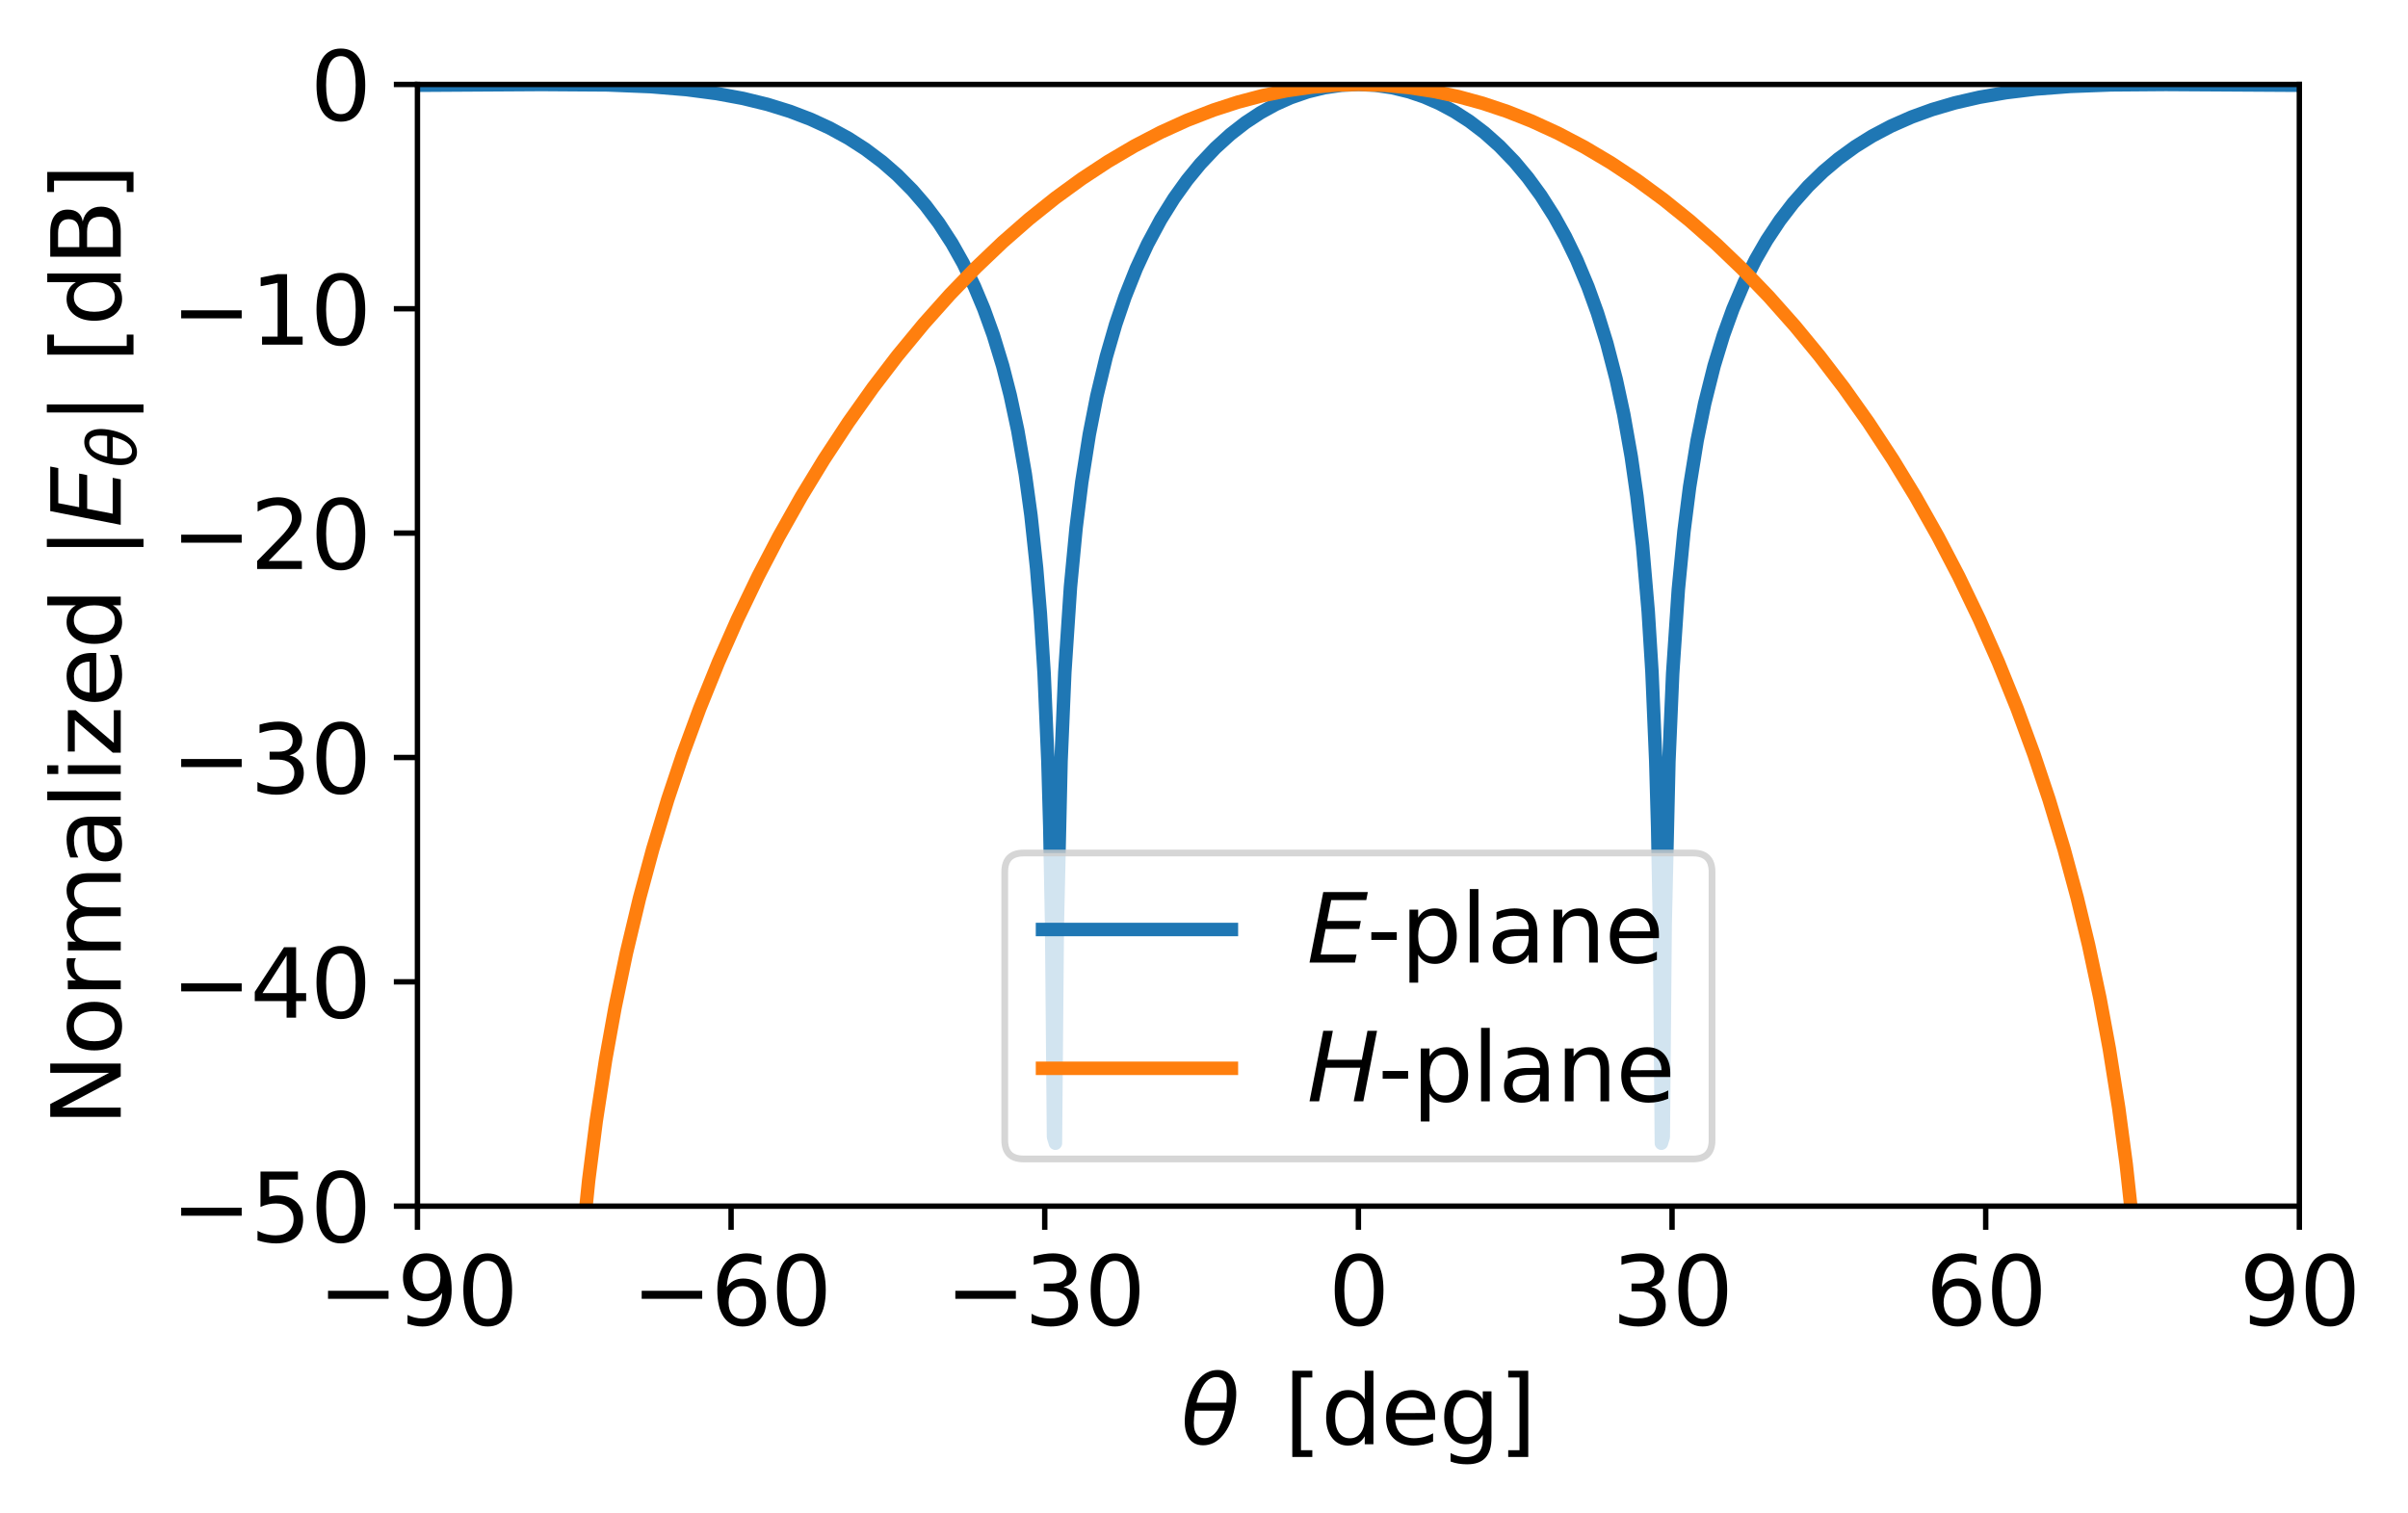 <?xml version="1.0" encoding="utf-8" standalone="no"?>
<!DOCTYPE svg PUBLIC "-//W3C//DTD SVG 1.1//EN"
  "http://www.w3.org/Graphics/SVG/1.1/DTD/svg11.dtd">
<svg xmlns:xlink="http://www.w3.org/1999/xlink" width="356.994pt" height="224.308pt" viewBox="0 0 356.994 224.308" xmlns="http://www.w3.org/2000/svg" version="1.1">
 <defs>
  <style type="text/css">*{stroke-linejoin: round; stroke-linecap: butt}</style>
 </defs>
 <g id="figure_1">
  <g id="patch_1">
   <path d="M 0 224.308 
L 356.994 224.308 
L 356.994 0 
L 0 0 
z
" style="fill: #ffffff"/>
  </g>
  <g id="axes_1">
   <g id="patch_2">
    <path d="M 61.887 178.839 
L 340.887 178.839 
L 340.887 12.519 
L 61.887 12.519 
z
" style="fill: #ffffff"/>
   </g>
   <g id="matplotlib.axis_1">
    <g id="xtick_1">
     <g id="line2d_1">
      <defs>
       <path id="mf82544127a" d="M 0 0 
L 0 3.5 
" style="stroke: #000000; stroke-width: 0.8"/>
      </defs>
      <g>
       <use xlink:href="#mf82544127a" x="61.887" y="178.839" style="stroke: #000000; stroke-width: 0.8"/>
      </g>
     </g>
     <g id="text_1">
      <!-- −90 -->
      <g transform="translate(47.113 196.477) scale(0.14 -0.14)">
       <defs>
        <path id="DejaVuSans-2212" d="M 678 2272 
L 4684 2272 
L 4684 1741 
L 678 1741 
L 678 2272 
z
" transform="scale(0.016)"/>
        <path id="DejaVuSans-39" d="M 703 97 
L 703 672 
Q 941 559 1184 500 
Q 1428 441 1663 441 
Q 2288 441 2617 861 
Q 2947 1281 2994 2138 
Q 2813 1869 2534 1725 
Q 2256 1581 1919 1581 
Q 1219 1581 811 2004 
Q 403 2428 403 3163 
Q 403 3881 828 4315 
Q 1253 4750 1959 4750 
Q 2769 4750 3195 4129 
Q 3622 3509 3622 2328 
Q 3622 1225 3098 567 
Q 2575 -91 1691 -91 
Q 1453 -91 1209 -44 
Q 966 3 703 97 
z
M 1959 2075 
Q 2384 2075 2632 2365 
Q 2881 2656 2881 3163 
Q 2881 3666 2632 3958 
Q 2384 4250 1959 4250 
Q 1534 4250 1286 3958 
Q 1038 3666 1038 3163 
Q 1038 2656 1286 2365 
Q 1534 2075 1959 2075 
z
" transform="scale(0.016)"/>
        <path id="DejaVuSans-30" d="M 2034 4250 
Q 1547 4250 1301 3770 
Q 1056 3291 1056 2328 
Q 1056 1369 1301 889 
Q 1547 409 2034 409 
Q 2525 409 2770 889 
Q 3016 1369 3016 2328 
Q 3016 3291 2770 3770 
Q 2525 4250 2034 4250 
z
M 2034 4750 
Q 2819 4750 3233 4129 
Q 3647 3509 3647 2328 
Q 3647 1150 3233 529 
Q 2819 -91 2034 -91 
Q 1250 -91 836 529 
Q 422 1150 422 2328 
Q 422 3509 836 4129 
Q 1250 4750 2034 4750 
z
" transform="scale(0.016)"/>
       </defs>
       <use xlink:href="#DejaVuSans-2212"/>
       <use xlink:href="#DejaVuSans-39" x="83.789"/>
       <use xlink:href="#DejaVuSans-30" x="147.412"/>
      </g>
     </g>
    </g>
    <g id="xtick_2">
     <g id="line2d_2">
      <g>
       <use xlink:href="#mf82544127a" x="108.387" y="178.839" style="stroke: #000000; stroke-width: 0.8"/>
      </g>
     </g>
     <g id="text_2">
      <!-- −60 -->
      <g transform="translate(93.613 196.477) scale(0.14 -0.14)">
       <defs>
        <path id="DejaVuSans-36" d="M 2113 2584 
Q 1688 2584 1439 2293 
Q 1191 2003 1191 1497 
Q 1191 994 1439 701 
Q 1688 409 2113 409 
Q 2538 409 2786 701 
Q 3034 994 3034 1497 
Q 3034 2003 2786 2293 
Q 2538 2584 2113 2584 
z
M 3366 4563 
L 3366 3988 
Q 3128 4100 2886 4159 
Q 2644 4219 2406 4219 
Q 1781 4219 1451 3797 
Q 1122 3375 1075 2522 
Q 1259 2794 1537 2939 
Q 1816 3084 2150 3084 
Q 2853 3084 3261 2657 
Q 3669 2231 3669 1497 
Q 3669 778 3244 343 
Q 2819 -91 2113 -91 
Q 1303 -91 875 529 
Q 447 1150 447 2328 
Q 447 3434 972 4092 
Q 1497 4750 2381 4750 
Q 2619 4750 2861 4703 
Q 3103 4656 3366 4563 
z
" transform="scale(0.016)"/>
       </defs>
       <use xlink:href="#DejaVuSans-2212"/>
       <use xlink:href="#DejaVuSans-36" x="83.789"/>
       <use xlink:href="#DejaVuSans-30" x="147.412"/>
      </g>
     </g>
    </g>
    <g id="xtick_3">
     <g id="line2d_3">
      <g>
       <use xlink:href="#mf82544127a" x="154.887" y="178.839" style="stroke: #000000; stroke-width: 0.8"/>
      </g>
     </g>
     <g id="text_3">
      <!-- −30 -->
      <g transform="translate(140.113 196.477) scale(0.14 -0.14)">
       <defs>
        <path id="DejaVuSans-33" d="M 2597 2516 
Q 3050 2419 3304 2112 
Q 3559 1806 3559 1356 
Q 3559 666 3084 287 
Q 2609 -91 1734 -91 
Q 1441 -91 1130 -33 
Q 819 25 488 141 
L 488 750 
Q 750 597 1062 519 
Q 1375 441 1716 441 
Q 2309 441 2620 675 
Q 2931 909 2931 1356 
Q 2931 1769 2642 2001 
Q 2353 2234 1838 2234 
L 1294 2234 
L 1294 2753 
L 1863 2753 
Q 2328 2753 2575 2939 
Q 2822 3125 2822 3475 
Q 2822 3834 2567 4026 
Q 2313 4219 1838 4219 
Q 1578 4219 1281 4162 
Q 984 4106 628 3988 
L 628 4550 
Q 988 4650 1302 4700 
Q 1616 4750 1894 4750 
Q 2613 4750 3031 4423 
Q 3450 4097 3450 3541 
Q 3450 3153 3228 2886 
Q 3006 2619 2597 2516 
z
" transform="scale(0.016)"/>
       </defs>
       <use xlink:href="#DejaVuSans-2212"/>
       <use xlink:href="#DejaVuSans-33" x="83.789"/>
       <use xlink:href="#DejaVuSans-30" x="147.412"/>
      </g>
     </g>
    </g>
    <g id="xtick_4">
     <g id="line2d_4">
      <g>
       <use xlink:href="#mf82544127a" x="201.387" y="178.839" style="stroke: #000000; stroke-width: 0.8"/>
      </g>
     </g>
     <g id="text_4">
      <!-- 0 -->
      <g transform="translate(196.933 196.477) scale(0.14 -0.14)">
       <use xlink:href="#DejaVuSans-30"/>
      </g>
     </g>
    </g>
    <g id="xtick_5">
     <g id="line2d_5">
      <g>
       <use xlink:href="#mf82544127a" x="247.887" y="178.839" style="stroke: #000000; stroke-width: 0.8"/>
      </g>
     </g>
     <g id="text_5">
      <!-- 30 -->
      <g transform="translate(238.979 196.477) scale(0.14 -0.14)">
       <use xlink:href="#DejaVuSans-33"/>
       <use xlink:href="#DejaVuSans-30" x="63.623"/>
      </g>
     </g>
    </g>
    <g id="xtick_6">
     <g id="line2d_6">
      <g>
       <use xlink:href="#mf82544127a" x="294.387" y="178.839" style="stroke: #000000; stroke-width: 0.8"/>
      </g>
     </g>
     <g id="text_6">
      <!-- 60 -->
      <g transform="translate(285.479 196.477) scale(0.14 -0.14)">
       <use xlink:href="#DejaVuSans-36"/>
       <use xlink:href="#DejaVuSans-30" x="63.623"/>
      </g>
     </g>
    </g>
    <g id="xtick_7">
     <g id="line2d_7">
      <g>
       <use xlink:href="#mf82544127a" x="340.887" y="178.839" style="stroke: #000000; stroke-width: 0.8"/>
      </g>
     </g>
     <g id="text_7">
      <!-- 90 -->
      <g transform="translate(331.979 196.477) scale(0.14 -0.14)">
       <use xlink:href="#DejaVuSans-39"/>
       <use xlink:href="#DejaVuSans-30" x="63.623"/>
      </g>
     </g>
    </g>
    <g id="text_8">
     <!-- $\theta \,$ [deg] -->
     <g transform="translate(175.067 214.168) scale(0.14 -0.14)">
      <defs>
       <path id="DejaVuSans-Oblique-3b8" d="M 2913 2219 
L 925 2219 
Q 791 1284 928 888 
Q 1100 400 1566 400 
Q 2034 400 2391 891 
Q 2703 1322 2913 2219 
z
M 3009 2750 
Q 3094 3638 2984 3950 
Q 2813 4444 2353 4444 
Q 1875 4444 1525 3956 
Q 1250 3563 1034 2750 
L 3009 2750 
z
M 2444 4913 
Q 3194 4913 3494 4250 
Q 3794 3591 3566 2422 
Q 3341 1256 2781 594 
Q 2225 -72 1475 -72 
Q 722 -72 425 594 
Q 128 1256 353 2422 
Q 581 3591 1134 4250 
Q 1691 4913 2444 4913 
z
" transform="scale(0.016)"/>
       <path id="DejaVuSans-20" transform="scale(0.016)"/>
       <path id="DejaVuSans-5b" d="M 550 4863 
L 1875 4863 
L 1875 4416 
L 1125 4416 
L 1125 -397 
L 1875 -397 
L 1875 -844 
L 550 -844 
L 550 4863 
z
" transform="scale(0.016)"/>
       <path id="DejaVuSans-64" d="M 2906 2969 
L 2906 4863 
L 3481 4863 
L 3481 0 
L 2906 0 
L 2906 525 
Q 2725 213 2448 61 
Q 2172 -91 1784 -91 
Q 1150 -91 751 415 
Q 353 922 353 1747 
Q 353 2572 751 3078 
Q 1150 3584 1784 3584 
Q 2172 3584 2448 3432 
Q 2725 3281 2906 2969 
z
M 947 1747 
Q 947 1113 1208 752 
Q 1469 391 1925 391 
Q 2381 391 2643 752 
Q 2906 1113 2906 1747 
Q 2906 2381 2643 2742 
Q 2381 3103 1925 3103 
Q 1469 3103 1208 2742 
Q 947 2381 947 1747 
z
" transform="scale(0.016)"/>
       <path id="DejaVuSans-65" d="M 3597 1894 
L 3597 1613 
L 953 1613 
Q 991 1019 1311 708 
Q 1631 397 2203 397 
Q 2534 397 2845 478 
Q 3156 559 3463 722 
L 3463 178 
Q 3153 47 2828 -22 
Q 2503 -91 2169 -91 
Q 1331 -91 842 396 
Q 353 884 353 1716 
Q 353 2575 817 3079 
Q 1281 3584 2069 3584 
Q 2775 3584 3186 3129 
Q 3597 2675 3597 1894 
z
M 3022 2063 
Q 3016 2534 2758 2815 
Q 2500 3097 2075 3097 
Q 1594 3097 1305 2825 
Q 1016 2553 972 2059 
L 3022 2063 
z
" transform="scale(0.016)"/>
       <path id="DejaVuSans-67" d="M 2906 1791 
Q 2906 2416 2648 2759 
Q 2391 3103 1925 3103 
Q 1463 3103 1205 2759 
Q 947 2416 947 1791 
Q 947 1169 1205 825 
Q 1463 481 1925 481 
Q 2391 481 2648 825 
Q 2906 1169 2906 1791 
z
M 3481 434 
Q 3481 -459 3084 -895 
Q 2688 -1331 1869 -1331 
Q 1566 -1331 1297 -1286 
Q 1028 -1241 775 -1147 
L 775 -588 
Q 1028 -725 1275 -790 
Q 1522 -856 1778 -856 
Q 2344 -856 2625 -561 
Q 2906 -266 2906 331 
L 2906 616 
Q 2728 306 2450 153 
Q 2172 0 1784 0 
Q 1141 0 747 490 
Q 353 981 353 1791 
Q 353 2603 747 3093 
Q 1141 3584 1784 3584 
Q 2172 3584 2450 3431 
Q 2728 3278 2906 2969 
L 2906 3500 
L 3481 3500 
L 3481 434 
z
" transform="scale(0.016)"/>
       <path id="DejaVuSans-5d" d="M 1947 4863 
L 1947 -844 
L 622 -844 
L 622 -397 
L 1369 -397 
L 1369 4416 
L 622 4416 
L 622 4863 
L 1947 4863 
z
" transform="scale(0.016)"/>
      </defs>
      <use xlink:href="#DejaVuSans-Oblique-3b8" transform="translate(0 0.234)"/>
      <use xlink:href="#DejaVuSans-20" transform="translate(77.417 0.234)"/>
      <use xlink:href="#DejaVuSans-5b" transform="translate(109.204 0.234)"/>
      <use xlink:href="#DejaVuSans-64" transform="translate(148.218 0.234)"/>
      <use xlink:href="#DejaVuSans-65" transform="translate(211.695 0.234)"/>
      <use xlink:href="#DejaVuSans-67" transform="translate(273.218 0.234)"/>
      <use xlink:href="#DejaVuSans-5d" transform="translate(336.695 0.234)"/>
     </g>
    </g>
   </g>
   <g id="matplotlib.axis_2">
    <g id="ytick_1">
     <g id="line2d_8">
      <defs>
       <path id="m894ec520f5" d="M 0 0 
L -3.5 0 
" style="stroke: #000000; stroke-width: 0.8"/>
      </defs>
      <g>
       <use xlink:href="#m894ec520f5" x="61.887" y="178.839" style="stroke: #000000; stroke-width: 0.8"/>
      </g>
     </g>
     <g id="text_9">
      <!-- −50 -->
      <g transform="translate(25.34 184.158) scale(0.14 -0.14)">
       <defs>
        <path id="DejaVuSans-35" d="M 691 4666 
L 3169 4666 
L 3169 4134 
L 1269 4134 
L 1269 2991 
Q 1406 3038 1543 3061 
Q 1681 3084 1819 3084 
Q 2600 3084 3056 2656 
Q 3513 2228 3513 1497 
Q 3513 744 3044 326 
Q 2575 -91 1722 -91 
Q 1428 -91 1123 -41 
Q 819 9 494 109 
L 494 744 
Q 775 591 1075 516 
Q 1375 441 1709 441 
Q 2250 441 2565 725 
Q 2881 1009 2881 1497 
Q 2881 1984 2565 2268 
Q 2250 2553 1709 2553 
Q 1456 2553 1204 2497 
Q 953 2441 691 2322 
L 691 4666 
z
" transform="scale(0.016)"/>
       </defs>
       <use xlink:href="#DejaVuSans-2212"/>
       <use xlink:href="#DejaVuSans-35" x="83.789"/>
       <use xlink:href="#DejaVuSans-30" x="147.412"/>
      </g>
     </g>
    </g>
    <g id="ytick_2">
     <g id="line2d_9">
      <g>
       <use xlink:href="#m894ec520f5" x="61.887" y="145.575" style="stroke: #000000; stroke-width: 0.8"/>
      </g>
     </g>
     <g id="text_10">
      <!-- −40 -->
      <g transform="translate(25.34 150.894) scale(0.14 -0.14)">
       <defs>
        <path id="DejaVuSans-34" d="M 2419 4116 
L 825 1625 
L 2419 1625 
L 2419 4116 
z
M 2253 4666 
L 3047 4666 
L 3047 1625 
L 3713 1625 
L 3713 1100 
L 3047 1100 
L 3047 0 
L 2419 0 
L 2419 1100 
L 313 1100 
L 313 1709 
L 2253 4666 
z
" transform="scale(0.016)"/>
       </defs>
       <use xlink:href="#DejaVuSans-2212"/>
       <use xlink:href="#DejaVuSans-34" x="83.789"/>
       <use xlink:href="#DejaVuSans-30" x="147.412"/>
      </g>
     </g>
    </g>
    <g id="ytick_3">
     <g id="line2d_10">
      <g>
       <use xlink:href="#m894ec520f5" x="61.887" y="112.311" style="stroke: #000000; stroke-width: 0.8"/>
      </g>
     </g>
     <g id="text_11">
      <!-- −30 -->
      <g transform="translate(25.34 117.63) scale(0.14 -0.14)">
       <use xlink:href="#DejaVuSans-2212"/>
       <use xlink:href="#DejaVuSans-33" x="83.789"/>
       <use xlink:href="#DejaVuSans-30" x="147.412"/>
      </g>
     </g>
    </g>
    <g id="ytick_4">
     <g id="line2d_11">
      <g>
       <use xlink:href="#m894ec520f5" x="61.887" y="79.047" style="stroke: #000000; stroke-width: 0.8"/>
      </g>
     </g>
     <g id="text_12">
      <!-- −20 -->
      <g transform="translate(25.34 84.366) scale(0.14 -0.14)">
       <defs>
        <path id="DejaVuSans-32" d="M 1228 531 
L 3431 531 
L 3431 0 
L 469 0 
L 469 531 
Q 828 903 1448 1529 
Q 2069 2156 2228 2338 
Q 2531 2678 2651 2914 
Q 2772 3150 2772 3378 
Q 2772 3750 2511 3984 
Q 2250 4219 1831 4219 
Q 1534 4219 1204 4116 
Q 875 4013 500 3803 
L 500 4441 
Q 881 4594 1212 4672 
Q 1544 4750 1819 4750 
Q 2544 4750 2975 4387 
Q 3406 4025 3406 3419 
Q 3406 3131 3298 2873 
Q 3191 2616 2906 2266 
Q 2828 2175 2409 1742 
Q 1991 1309 1228 531 
z
" transform="scale(0.016)"/>
       </defs>
       <use xlink:href="#DejaVuSans-2212"/>
       <use xlink:href="#DejaVuSans-32" x="83.789"/>
       <use xlink:href="#DejaVuSans-30" x="147.412"/>
      </g>
     </g>
    </g>
    <g id="ytick_5">
     <g id="line2d_12">
      <g>
       <use xlink:href="#m894ec520f5" x="61.887" y="45.783" style="stroke: #000000; stroke-width: 0.8"/>
      </g>
     </g>
     <g id="text_13">
      <!-- −10 -->
      <g transform="translate(25.34 51.102) scale(0.14 -0.14)">
       <defs>
        <path id="DejaVuSans-31" d="M 794 531 
L 1825 531 
L 1825 4091 
L 703 3866 
L 703 4441 
L 1819 4666 
L 2450 4666 
L 2450 531 
L 3481 531 
L 3481 0 
L 794 0 
L 794 531 
z
" transform="scale(0.016)"/>
       </defs>
       <use xlink:href="#DejaVuSans-2212"/>
       <use xlink:href="#DejaVuSans-31" x="83.789"/>
       <use xlink:href="#DejaVuSans-30" x="147.412"/>
      </g>
     </g>
    </g>
    <g id="ytick_6">
     <g id="line2d_13">
      <g>
       <use xlink:href="#m894ec520f5" x="61.887" y="12.519" style="stroke: #000000; stroke-width: 0.8"/>
      </g>
     </g>
     <g id="text_14">
      <!-- 0 -->
      <g transform="translate(45.979 17.838) scale(0.14 -0.14)">
       <use xlink:href="#DejaVuSans-30"/>
      </g>
     </g>
    </g>
    <g id="text_15">
     <!-- Normalized $|E_\theta|$ [dB] -->
     <g transform="translate(17.98 167.009) rotate(-90) scale(0.14 -0.14)">
      <defs>
       <path id="DejaVuSans-4e" d="M 628 4666 
L 1478 4666 
L 3547 763 
L 3547 4666 
L 4159 4666 
L 4159 0 
L 3309 0 
L 1241 3903 
L 1241 0 
L 628 0 
L 628 4666 
z
" transform="scale(0.016)"/>
       <path id="DejaVuSans-6f" d="M 1959 3097 
Q 1497 3097 1228 2736 
Q 959 2375 959 1747 
Q 959 1119 1226 758 
Q 1494 397 1959 397 
Q 2419 397 2687 759 
Q 2956 1122 2956 1747 
Q 2956 2369 2687 2733 
Q 2419 3097 1959 3097 
z
M 1959 3584 
Q 2709 3584 3137 3096 
Q 3566 2609 3566 1747 
Q 3566 888 3137 398 
Q 2709 -91 1959 -91 
Q 1206 -91 779 398 
Q 353 888 353 1747 
Q 353 2609 779 3096 
Q 1206 3584 1959 3584 
z
" transform="scale(0.016)"/>
       <path id="DejaVuSans-72" d="M 2631 2963 
Q 2534 3019 2420 3045 
Q 2306 3072 2169 3072 
Q 1681 3072 1420 2755 
Q 1159 2438 1159 1844 
L 1159 0 
L 581 0 
L 581 3500 
L 1159 3500 
L 1159 2956 
Q 1341 3275 1631 3429 
Q 1922 3584 2338 3584 
Q 2397 3584 2469 3576 
Q 2541 3569 2628 3553 
L 2631 2963 
z
" transform="scale(0.016)"/>
       <path id="DejaVuSans-6d" d="M 3328 2828 
Q 3544 3216 3844 3400 
Q 4144 3584 4550 3584 
Q 5097 3584 5394 3201 
Q 5691 2819 5691 2113 
L 5691 0 
L 5113 0 
L 5113 2094 
Q 5113 2597 4934 2840 
Q 4756 3084 4391 3084 
Q 3944 3084 3684 2787 
Q 3425 2491 3425 1978 
L 3425 0 
L 2847 0 
L 2847 2094 
Q 2847 2600 2669 2842 
Q 2491 3084 2119 3084 
Q 1678 3084 1418 2786 
Q 1159 2488 1159 1978 
L 1159 0 
L 581 0 
L 581 3500 
L 1159 3500 
L 1159 2956 
Q 1356 3278 1631 3431 
Q 1906 3584 2284 3584 
Q 2666 3584 2933 3390 
Q 3200 3197 3328 2828 
z
" transform="scale(0.016)"/>
       <path id="DejaVuSans-61" d="M 2194 1759 
Q 1497 1759 1228 1600 
Q 959 1441 959 1056 
Q 959 750 1161 570 
Q 1363 391 1709 391 
Q 2188 391 2477 730 
Q 2766 1069 2766 1631 
L 2766 1759 
L 2194 1759 
z
M 3341 1997 
L 3341 0 
L 2766 0 
L 2766 531 
Q 2569 213 2275 61 
Q 1981 -91 1556 -91 
Q 1019 -91 701 211 
Q 384 513 384 1019 
Q 384 1609 779 1909 
Q 1175 2209 1959 2209 
L 2766 2209 
L 2766 2266 
Q 2766 2663 2505 2880 
Q 2244 3097 1772 3097 
Q 1472 3097 1187 3025 
Q 903 2953 641 2809 
L 641 3341 
Q 956 3463 1253 3523 
Q 1550 3584 1831 3584 
Q 2591 3584 2966 3190 
Q 3341 2797 3341 1997 
z
" transform="scale(0.016)"/>
       <path id="DejaVuSans-6c" d="M 603 4863 
L 1178 4863 
L 1178 0 
L 603 0 
L 603 4863 
z
" transform="scale(0.016)"/>
       <path id="DejaVuSans-69" d="M 603 3500 
L 1178 3500 
L 1178 0 
L 603 0 
L 603 3500 
z
M 603 4863 
L 1178 4863 
L 1178 4134 
L 603 4134 
L 603 4863 
z
" transform="scale(0.016)"/>
       <path id="DejaVuSans-7a" d="M 353 3500 
L 3084 3500 
L 3084 2975 
L 922 459 
L 3084 459 
L 3084 0 
L 275 0 
L 275 525 
L 2438 3041 
L 353 3041 
L 353 3500 
z
" transform="scale(0.016)"/>
       <path id="DejaVuSans-7c" d="M 1344 4891 
L 1344 -1509 
L 813 -1509 
L 813 4891 
L 1344 4891 
z
" transform="scale(0.016)"/>
       <path id="DejaVuSans-Oblique-45" d="M 1081 4666 
L 4031 4666 
L 3928 4134 
L 1606 4134 
L 1338 2753 
L 3566 2753 
L 3463 2222 
L 1234 2222 
L 909 531 
L 3284 531 
L 3181 0 
L 172 0 
L 1081 4666 
z
" transform="scale(0.016)"/>
       <path id="DejaVuSans-42" d="M 1259 2228 
L 1259 519 
L 2272 519 
Q 2781 519 3026 730 
Q 3272 941 3272 1375 
Q 3272 1813 3026 2020 
Q 2781 2228 2272 2228 
L 1259 2228 
z
M 1259 4147 
L 1259 2741 
L 2194 2741 
Q 2656 2741 2882 2914 
Q 3109 3088 3109 3444 
Q 3109 3797 2882 3972 
Q 2656 4147 2194 4147 
L 1259 4147 
z
M 628 4666 
L 2241 4666 
Q 2963 4666 3353 4366 
Q 3744 4066 3744 3513 
Q 3744 3084 3544 2831 
Q 3344 2578 2956 2516 
Q 3422 2416 3680 2098 
Q 3938 1781 3938 1306 
Q 3938 681 3513 340 
Q 3088 0 2303 0 
L 628 0 
L 628 4666 
z
" transform="scale(0.016)"/>
      </defs>
      <use xlink:href="#DejaVuSans-4e" transform="translate(0 0.578)"/>
      <use xlink:href="#DejaVuSans-6f" transform="translate(74.805 0.578)"/>
      <use xlink:href="#DejaVuSans-72" transform="translate(135.986 0.578)"/>
      <use xlink:href="#DejaVuSans-6d" transform="translate(177.1 0.578)"/>
      <use xlink:href="#DejaVuSans-61" transform="translate(274.512 0.578)"/>
      <use xlink:href="#DejaVuSans-6c" transform="translate(335.791 0.578)"/>
      <use xlink:href="#DejaVuSans-69" transform="translate(363.574 0.578)"/>
      <use xlink:href="#DejaVuSans-7a" transform="translate(391.357 0.578)"/>
      <use xlink:href="#DejaVuSans-65" transform="translate(443.848 0.578)"/>
      <use xlink:href="#DejaVuSans-64" transform="translate(505.371 0.578)"/>
      <use xlink:href="#DejaVuSans-20" transform="translate(568.848 0.578)"/>
      <use xlink:href="#DejaVuSans-7c" transform="translate(600.635 0.578)"/>
      <use xlink:href="#DejaVuSans-Oblique-45" transform="translate(634.326 0.578)"/>
      <use xlink:href="#DejaVuSans-Oblique-3b8" transform="translate(697.51 -15.828) scale(0.7)"/>
      <use xlink:href="#DejaVuSans-7c" transform="translate(743.071 0.578)"/>
      <use xlink:href="#DejaVuSans-20" transform="translate(776.763 0.578)"/>
      <use xlink:href="#DejaVuSans-5b" transform="translate(808.55 0.578)"/>
      <use xlink:href="#DejaVuSans-64" transform="translate(847.563 0.578)"/>
      <use xlink:href="#DejaVuSans-42" transform="translate(911.04 0.578)"/>
      <use xlink:href="#DejaVuSans-5d" transform="translate(979.644 0.578)"/>
     </g>
    </g>
   </g>
   <g id="line2d_14">
    <path d="M 61.887 12.64 
L 80.301 12.526 
L 90.066 12.59 
L 96.483 12.849 
L 101.784 13.286 
L 106.248 13.871 
L 110.154 14.593 
L 113.781 15.479 
L 117.129 16.518 
L 120.198 17.693 
L 122.988 18.977 
L 125.778 20.504 
L 128.289 22.121 
L 130.8 24.008 
L 133.032 25.955 
L 135.264 28.203 
L 137.217 30.466 
L 139.17 33.061 
L 141.123 36.065 
L 142.797 39.043 
L 144.471 42.491 
L 145.866 45.82 
L 147.261 49.686 
L 148.656 54.263 
L 149.772 58.617 
L 150.888 63.833 
L 152.004 70.303 
L 152.841 76.404 
L 153.678 84.223 
L 154.236 90.981 
L 154.794 99.869 
L 155.352 112.846 
L 155.631 122.512 
L 155.91 137.182 
L 156.189 168.586 
L 156.468 169.505 
L 156.747 137.421 
L 157.305 112.804 
L 157.863 99.678 
L 158.7 87.028 
L 159.537 78.238 
L 160.374 71.496 
L 161.49 64.412 
L 162.606 58.729 
L 164.001 52.918 
L 165.396 48.104 
L 166.791 44.008 
L 168.465 39.799 
L 170.139 36.183 
L 172.092 32.548 
L 174.045 29.414 
L 175.998 26.688 
L 177.951 24.307 
L 180.183 21.944 
L 182.415 19.915 
L 184.647 18.181 
L 186.879 16.712 
L 189.111 15.486 
L 191.343 14.486 
L 193.854 13.617 
L 196.365 13.004 
L 198.876 12.64 
L 201.387 12.519 
L 203.898 12.64 
L 206.409 13.004 
L 208.92 13.617 
L 211.152 14.377 
L 213.384 15.349 
L 215.616 16.546 
L 217.848 17.983 
L 220.08 19.683 
L 222.312 21.673 
L 224.544 23.991 
L 226.497 26.328 
L 228.45 29.001 
L 230.403 32.072 
L 232.077 35.087 
L 233.751 38.535 
L 235.425 42.529 
L 236.82 46.391 
L 238.215 50.892 
L 239.61 56.26 
L 240.726 61.43 
L 241.842 67.738 
L 242.679 73.574 
L 243.516 80.884 
L 244.353 90.666 
L 244.911 99.678 
L 245.469 112.804 
L 245.748 122.575 
L 246.027 137.421 
L 246.306 169.505 
L 246.585 168.586 
L 246.864 137.182 
L 247.422 112.846 
L 247.98 99.869 
L 248.817 87.401 
L 249.654 78.776 
L 250.491 72.191 
L 251.607 65.313 
L 252.723 59.829 
L 254.118 54.263 
L 255.513 49.686 
L 256.908 45.82 
L 258.582 41.879 
L 260.256 38.517 
L 261.93 35.607 
L 263.883 32.668 
L 265.836 30.124 
L 268.068 27.61 
L 270.3 25.442 
L 272.532 23.563 
L 275.043 21.739 
L 277.554 20.177 
L 280.344 18.702 
L 283.413 17.349 
L 286.482 16.236 
L 289.83 15.254 
L 293.457 14.42 
L 297.363 13.744 
L 301.827 13.2 
L 306.849 12.816 
L 312.987 12.583 
L 321.078 12.521 
L 340.887 12.64 
L 340.887 12.64 
" clip-path="url(#p38374cf287)" style="fill: none; stroke: #1f77b4; stroke-width: 2; stroke-linecap: square"/>
   </g>
   <g id="line2d_15">
    <path d="M 63.898 225.308 
L 64.677 216.049 
L 65.514 208.817 
L 66.351 203.263 
L 67.467 197.57 
L 68.583 193.252 
L 69.699 189.964 
L 70.815 187.514 
L 71.652 186.161 
L 72.489 185.197 
L 73.326 184.614 
L 73.884 184.44 
L 74.442 184.442 
L 75 184.631 
L 75.558 185.017 
L 76.116 185.619 
L 76.674 186.459 
L 77.511 188.236 
L 78.348 190.774 
L 79.185 194.326 
L 80.022 199.338 
L 80.58 203.895 
L 81.138 209.983 
L 81.696 218.641 
L 81.998 225.308 
M 83.984 225.308 
L 84.486 211.589 
L 85.323 196.603 
L 86.16 185.918 
L 87.276 174.981 
L 88.392 166.216 
L 89.787 157.12 
L 91.182 149.388 
L 92.856 141.344 
L 94.809 133.165 
L 96.762 125.936 
L 98.994 118.544 
L 101.226 111.874 
L 103.737 105.051 
L 106.527 98.152 
L 109.317 91.839 
L 112.386 85.455 
L 115.455 79.569 
L 118.803 73.633 
L 122.151 68.137 
L 125.778 62.62 
L 129.405 57.508 
L 133.032 52.763 
L 136.938 48.028 
L 140.844 43.653 
L 144.75 39.614 
L 148.656 35.893 
L 152.562 32.476 
L 156.468 29.351 
L 160.374 26.509 
L 164.28 23.941 
L 168.186 21.643 
L 172.092 19.609 
L 175.998 17.836 
L 179.904 16.321 
L 183.531 15.143 
L 187.158 14.184 
L 190.785 13.443 
L 194.412 12.919 
L 198.039 12.611 
L 201.108 12.52 
M 201.666 12.52 
L 205.293 12.644 
L 208.92 12.985 
L 212.547 13.543 
L 216.174 14.317 
L 219.801 15.31 
L 223.428 16.522 
L 227.055 17.954 
L 230.961 19.746 
L 234.867 21.798 
L 238.773 24.116 
L 242.679 26.702 
L 246.585 29.565 
L 250.491 32.711 
L 254.397 36.149 
L 258.303 39.892 
L 262.209 43.954 
L 266.115 48.354 
L 269.742 52.763 
L 273.369 57.508 
L 276.996 62.62 
L 280.623 68.137 
L 283.971 73.633 
L 287.319 79.569 
L 290.388 85.455 
L 293.457 91.839 
L 296.247 98.152 
L 299.037 105.051 
L 301.548 111.874 
L 303.78 118.544 
L 306.012 125.936 
L 307.965 133.165 
L 309.639 140.105 
L 311.313 147.966 
L 312.708 155.481 
L 314.103 164.258 
L 315.219 172.628 
L 316.335 182.908 
L 317.172 192.708 
L 318.009 205.872 
L 318.567 218.441 
L 318.789 225.308 
M 320.775 225.308 
L 321.078 218.641 
L 321.636 209.983 
L 322.194 203.895 
L 323.031 197.464 
L 323.868 193.008 
L 324.705 189.831 
L 325.542 187.568 
L 326.379 186.008 
L 327.216 185.017 
L 327.774 184.631 
L 328.332 184.442 
L 328.89 184.44 
L 329.448 184.614 
L 330.006 184.961 
L 330.843 185.798 
L 331.68 187.019 
L 332.517 188.642 
L 333.354 190.702 
L 334.191 193.252 
L 335.028 196.379 
L 335.865 200.214 
L 336.702 204.968 
L 337.539 211.003 
L 338.376 218.998 
L 338.875 225.308 
L 338.875 225.308 
" clip-path="url(#p38374cf287)" style="fill: none; stroke: #ff7f0e; stroke-width: 2; stroke-linecap: square"/>
   </g>
   <g id="patch_3">
    <path d="M 61.887 178.839 
L 61.887 12.519 
" style="fill: none; stroke: #000000; stroke-width: 0.8; stroke-linejoin: miter; stroke-linecap: square"/>
   </g>
   <g id="patch_4">
    <path d="M 340.887 178.839 
L 340.887 12.519 
" style="fill: none; stroke: #000000; stroke-width: 0.8; stroke-linejoin: miter; stroke-linecap: square"/>
   </g>
   <g id="patch_5">
    <path d="M 61.887 178.839 
L 340.887 178.839 
" style="fill: none; stroke: #000000; stroke-width: 0.8; stroke-linejoin: miter; stroke-linecap: square"/>
   </g>
   <g id="patch_6">
    <path d="M 61.887 12.519 
L 340.887 12.519 
" style="fill: none; stroke: #000000; stroke-width: 0.8; stroke-linejoin: miter; stroke-linecap: square"/>
   </g>
   <g id="legend_1">
    <g id="patch_7">
     <path d="M 151.757 171.839 
L 251.017 171.839 
Q 253.817 171.839 253.817 169.039 
L 253.817 129.279 
Q 253.817 126.479 251.017 126.479 
L 151.757 126.479 
Q 148.957 126.479 148.957 129.279 
L 148.957 169.039 
Q 148.957 171.839 151.757 171.839 
z
" style="fill: #ffffff; opacity: 0.8; stroke: #cccccc; stroke-linejoin: miter"/>
    </g>
    <g id="line2d_16">
     <path d="M 154.557 137.819 
L 168.557 137.819 
L 182.557 137.819 
" style="fill: none; stroke: #1f77b4; stroke-width: 2; stroke-linecap: square"/>
    </g>
    <g id="text_16">
     <!-- $E$-plane -->
     <g transform="translate(193.757 142.719) scale(0.14 -0.14)">
      <defs>
       <path id="DejaVuSans-2d" d="M 313 2009 
L 1997 2009 
L 1997 1497 
L 313 1497 
L 313 2009 
z
" transform="scale(0.016)"/>
       <path id="DejaVuSans-70" d="M 1159 525 
L 1159 -1331 
L 581 -1331 
L 581 3500 
L 1159 3500 
L 1159 2969 
Q 1341 3281 1617 3432 
Q 1894 3584 2278 3584 
Q 2916 3584 3314 3078 
Q 3713 2572 3713 1747 
Q 3713 922 3314 415 
Q 2916 -91 2278 -91 
Q 1894 -91 1617 61 
Q 1341 213 1159 525 
z
M 3116 1747 
Q 3116 2381 2855 2742 
Q 2594 3103 2138 3103 
Q 1681 3103 1420 2742 
Q 1159 2381 1159 1747 
Q 1159 1113 1420 752 
Q 1681 391 2138 391 
Q 2594 391 2855 752 
Q 3116 1113 3116 1747 
z
" transform="scale(0.016)"/>
       <path id="DejaVuSans-6e" d="M 3513 2113 
L 3513 0 
L 2938 0 
L 2938 2094 
Q 2938 2591 2744 2837 
Q 2550 3084 2163 3084 
Q 1697 3084 1428 2787 
Q 1159 2491 1159 1978 
L 1159 0 
L 581 0 
L 581 3500 
L 1159 3500 
L 1159 2956 
Q 1366 3272 1645 3428 
Q 1925 3584 2291 3584 
Q 2894 3584 3203 3211 
Q 3513 2838 3513 2113 
z
" transform="scale(0.016)"/>
      </defs>
      <use xlink:href="#DejaVuSans-Oblique-45" transform="translate(0 0.016)"/>
      <use xlink:href="#DejaVuSans-2d" transform="translate(63.184 0.016)"/>
      <use xlink:href="#DejaVuSans-70" transform="translate(99.268 0.016)"/>
      <use xlink:href="#DejaVuSans-6c" transform="translate(162.744 0.016)"/>
      <use xlink:href="#DejaVuSans-61" transform="translate(190.527 0.016)"/>
      <use xlink:href="#DejaVuSans-6e" transform="translate(251.807 0.016)"/>
      <use xlink:href="#DejaVuSans-65" transform="translate(315.186 0.016)"/>
     </g>
    </g>
    <g id="line2d_17">
     <path d="M 154.557 158.399 
L 168.557 158.399 
L 182.557 158.399 
" style="fill: none; stroke: #ff7f0e; stroke-width: 2; stroke-linecap: square"/>
    </g>
    <g id="text_17">
     <!-- $H$-plane -->
     <g transform="translate(193.757 163.299) scale(0.14 -0.14)">
      <defs>
       <path id="DejaVuSans-Oblique-48" d="M 1081 4666 
L 1716 4666 
L 1344 2753 
L 3634 2753 
L 4006 4666 
L 4641 4666 
L 3731 0 
L 3097 0 
L 3531 2222 
L 1241 2222 
L 806 0 
L 172 0 
L 1081 4666 
z
" transform="scale(0.016)"/>
      </defs>
      <use xlink:href="#DejaVuSans-Oblique-48" transform="translate(0 0.016)"/>
      <use xlink:href="#DejaVuSans-2d" transform="translate(75.195 0.016)"/>
      <use xlink:href="#DejaVuSans-70" transform="translate(111.279 0.016)"/>
      <use xlink:href="#DejaVuSans-6c" transform="translate(174.756 0.016)"/>
      <use xlink:href="#DejaVuSans-61" transform="translate(202.539 0.016)"/>
      <use xlink:href="#DejaVuSans-6e" transform="translate(263.818 0.016)"/>
      <use xlink:href="#DejaVuSans-65" transform="translate(327.197 0.016)"/>
     </g>
    </g>
   </g>
  </g>
 </g>
 <defs>
  <clipPath id="p38374cf287">
   <rect x="61.887" y="12.519" width="279" height="166.32"/>
  </clipPath>
 </defs>
</svg>
